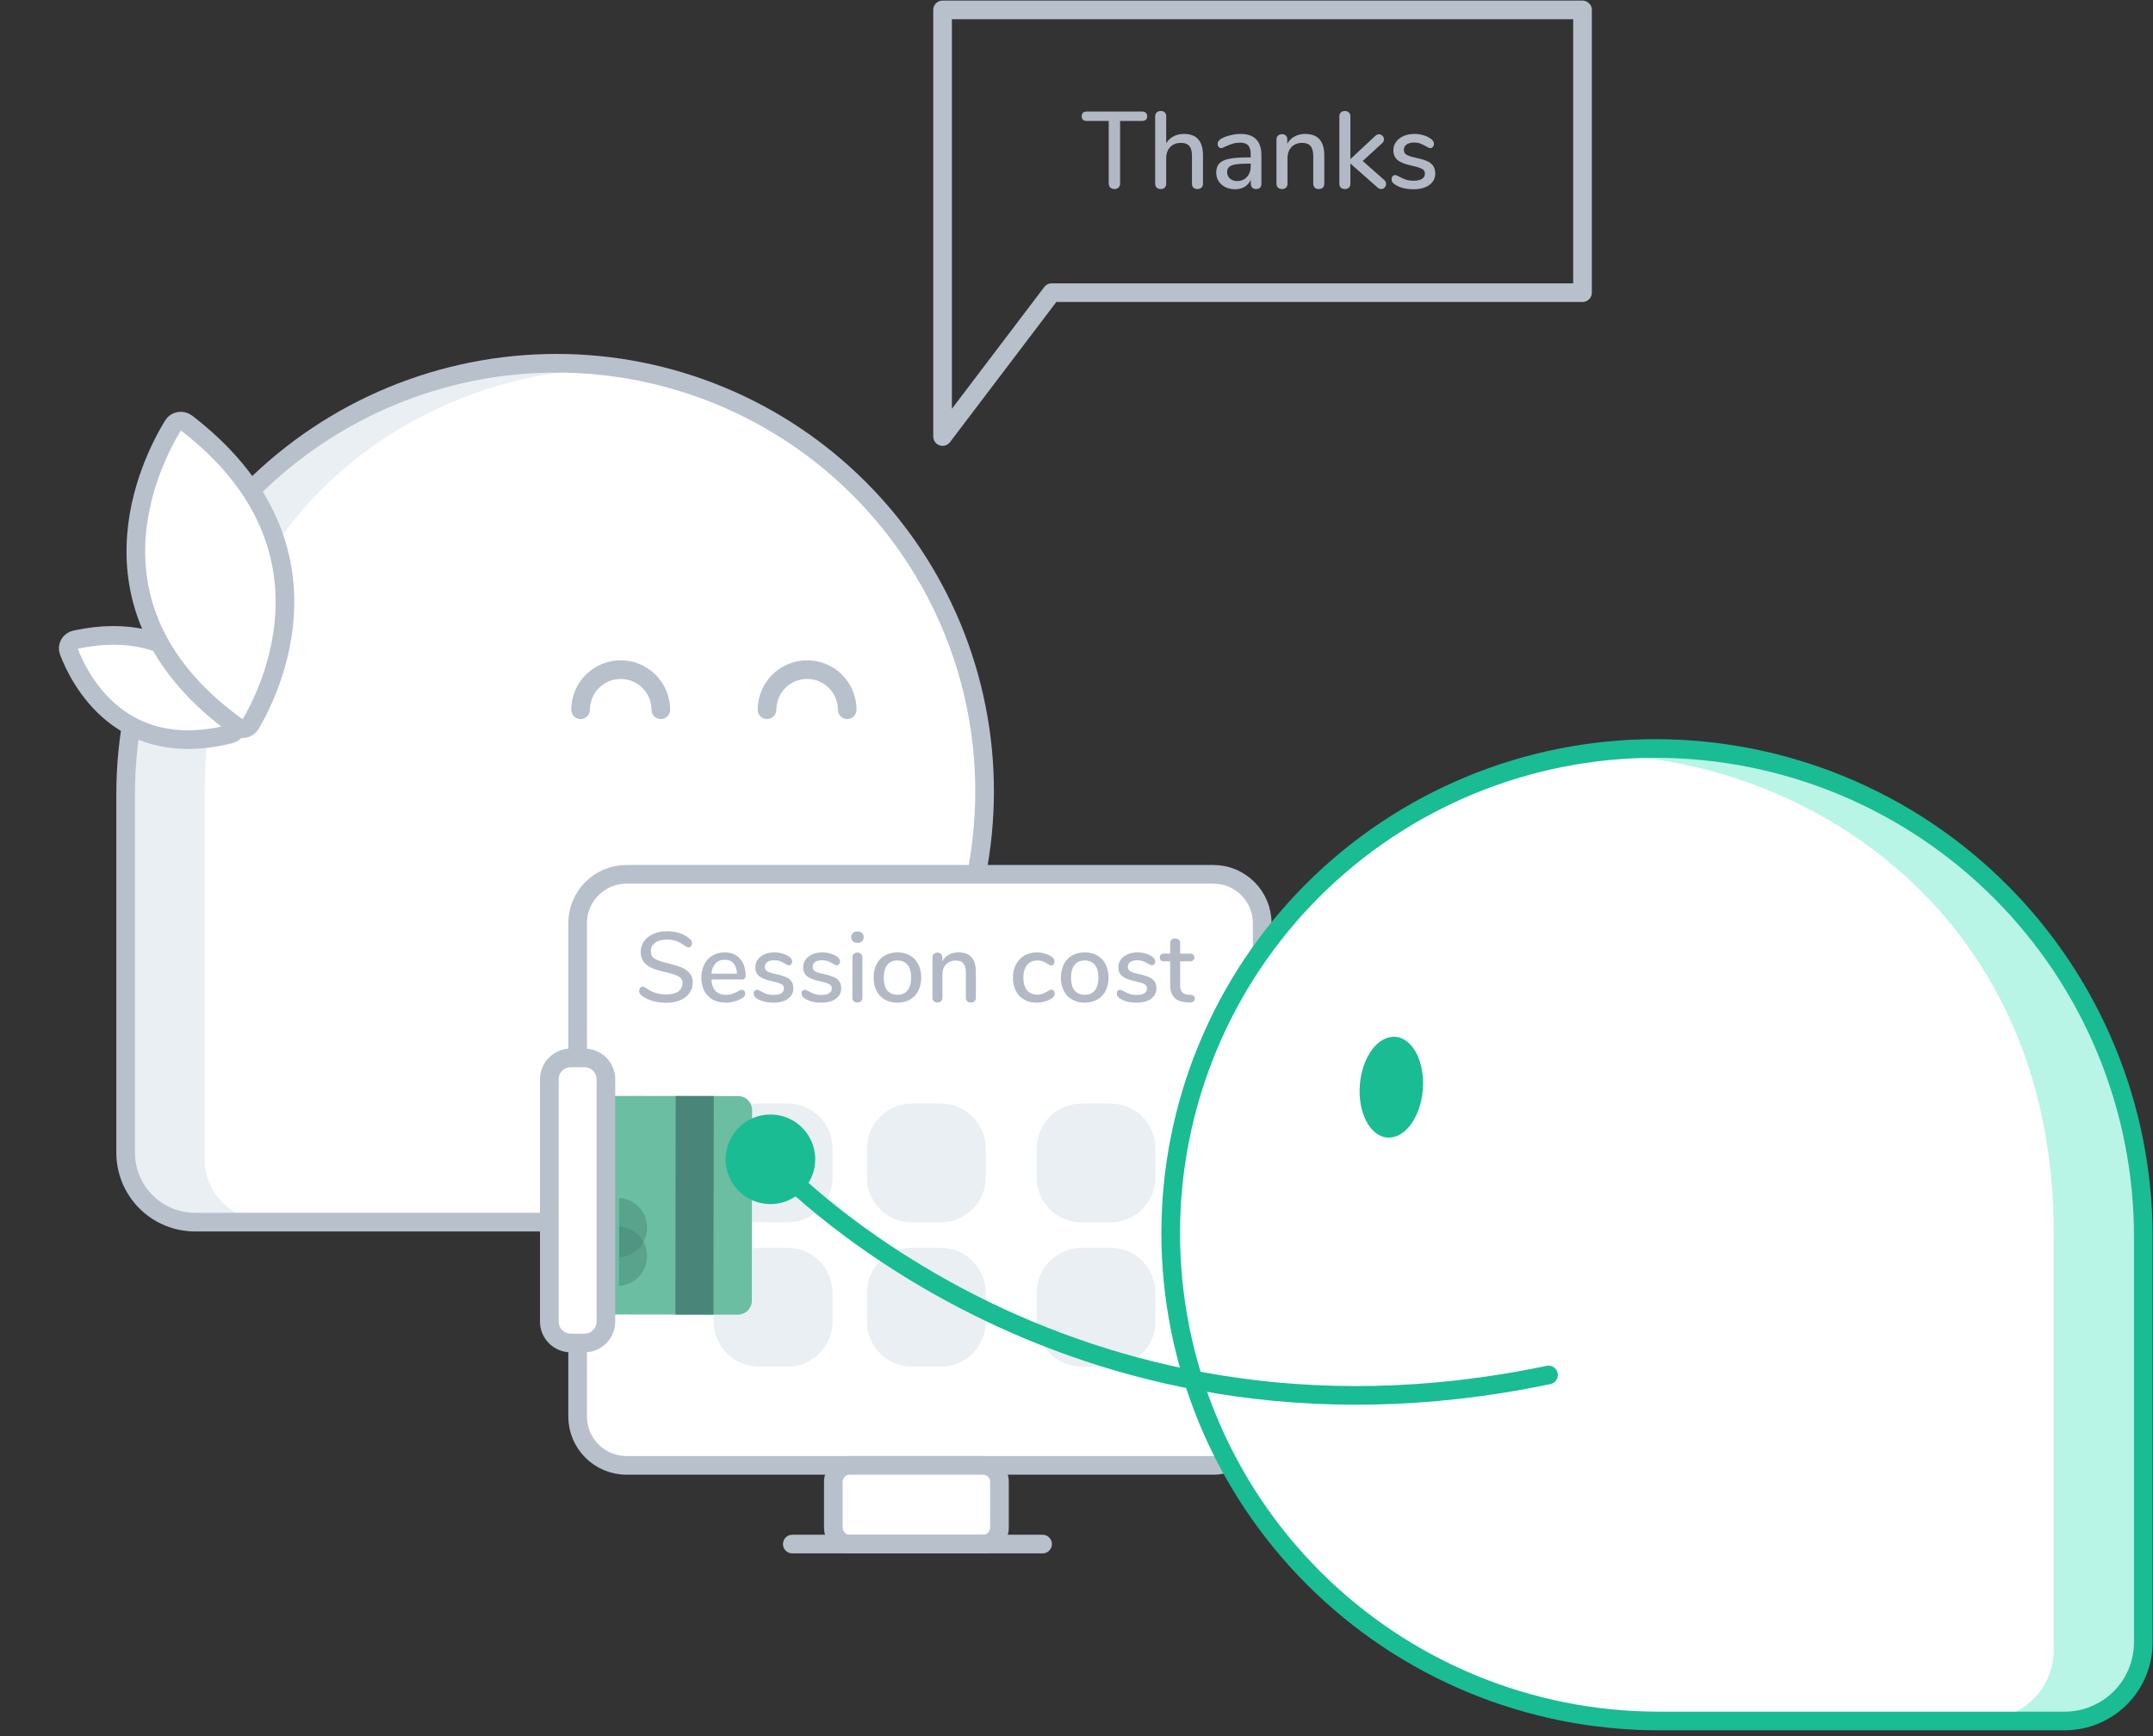 <svg width="217" height="175" viewBox="0 0 217 175" fill="none" xmlns="http://www.w3.org/2000/svg">
<rect x="0" y="0" width="217" height="175" fill="#333333" stroke="none"/>
<path d="M56.097 36.616C61.762 36.615 67.372 37.731 72.606 39.899C77.84 42.067 82.596 45.245 86.602 49.251C90.608 53.256 93.786 58.012 95.954 63.246C98.122 68.48 99.237 74.09 99.237 79.755C99.238 85.459 98.114 91.107 95.931 96.376C93.749 101.646 90.55 106.434 86.516 110.468C82.483 114.501 77.695 117.7 72.425 119.883C67.156 122.066 61.508 123.189 55.804 123.189H19.657C18.739 123.189 17.829 123.008 16.981 122.657C16.133 122.305 15.361 121.79 14.712 121.141C14.063 120.492 13.548 119.721 13.196 118.872C12.845 118.024 12.664 117.114 12.664 116.196V80.049C12.664 68.53 17.24 57.482 25.385 49.337C33.531 41.192 44.578 36.616 56.097 36.616V36.616Z" fill="white"/>
<path d="M55.559 36.683C57.806 36.683 60.049 36.86 62.268 37.211C44.619 36.797 20.633 49.836 20.633 79.767V116.908C20.638 118.524 21.282 120.073 22.425 121.215C23.568 122.358 25.116 123.002 26.733 123.007H18.574C16.958 123.002 15.41 122.358 14.267 121.215C13.124 120.072 12.48 118.524 12.476 116.908V79.767C12.509 68.351 17.058 57.412 25.131 49.339C33.203 41.267 44.142 36.717 55.559 36.683Z" fill="#EAEFF4"/>
<path d="M56.097 36.616C61.762 36.615 67.372 37.731 72.606 39.899C77.84 42.067 82.596 45.245 86.602 49.251C90.608 53.256 93.786 58.012 95.954 63.246C98.122 68.48 99.237 74.09 99.237 79.755V79.755C99.238 85.459 98.114 91.107 95.931 96.376C93.749 101.646 90.55 106.434 86.516 110.468C82.483 114.501 77.695 117.7 72.425 119.883C67.156 122.066 61.508 123.189 55.804 123.189H19.657C18.739 123.189 17.829 123.008 16.981 122.657C16.133 122.305 15.361 121.79 14.712 121.141C14.063 120.492 13.548 119.721 13.196 118.872C12.845 118.024 12.664 117.114 12.664 116.196V80.049C12.664 68.53 17.24 57.482 25.385 49.337C33.531 41.192 44.578 36.616 56.097 36.616V36.616Z" stroke="#B8C0CC" stroke-width="1.88" stroke-linecap="round" stroke-linejoin="round"/>
<path d="M58.52 71.539C58.52 70.468 58.945 69.44 59.703 68.682C60.461 67.924 61.489 67.498 62.561 67.498C63.633 67.498 64.661 67.924 65.419 68.682C66.177 69.44 66.602 70.468 66.602 71.539" stroke="#B8C0CC" stroke-width="1.88" stroke-linecap="round" stroke-linejoin="round"/>
<path d="M77.308 71.539C77.308 70.468 77.734 69.44 78.492 68.682C79.249 67.924 80.277 67.498 81.349 67.498C82.421 67.498 83.449 67.924 84.207 68.682C84.965 69.44 85.391 70.468 85.391 71.539" stroke="#B8C0CC" stroke-width="1.88" stroke-linecap="round" stroke-linejoin="round"/>
<path d="M7.594 64.483C7.054 64.6 6.735 65.147 6.933 65.663C8.031 68.529 12.21 76.773 23.208 73.994C23.737 73.86 24.039 73.315 23.834 72.808C22.715 70.038 18.501 62.113 7.594 64.483Z" fill="white" stroke="#B8C0CC" stroke-width="1.88" stroke-miterlimit="10"/>
<path d="M18.805 42.649C18.366 42.312 17.733 42.404 17.444 42.876C15.199 46.54 7.543 61.52 23.909 73.264C24.353 73.582 24.975 73.478 25.252 73.007C27.373 69.404 34.522 54.743 18.805 42.649Z" fill="white" stroke="#B8C0CC" stroke-width="1.88" stroke-miterlimit="10"/>
<path d="M122.288 88.13H63.146C60.425 88.13 58.218 90.336 58.218 93.058V142.78C58.218 145.502 60.425 147.708 63.146 147.708H122.288C125.01 147.708 127.216 145.502 127.216 142.78V93.058C127.216 90.336 125.01 88.13 122.288 88.13Z" fill="white" stroke="#B8C0CC" stroke-width="1.88" stroke-linecap="round" stroke-linejoin="round"/>
<path d="M79.386 111.238H76.467C73.967 111.238 71.94 113.265 71.94 115.765V118.684C71.94 121.184 73.967 123.211 76.467 123.211H79.386C81.887 123.211 83.913 121.184 83.913 118.684V115.765C83.913 113.265 81.887 111.238 79.386 111.238Z" fill="#EAEFF4"/>
<path d="M79.386 125.782H76.467C73.967 125.782 71.94 127.809 71.94 130.309V133.228C71.94 135.728 73.967 137.755 76.467 137.755H79.386C81.887 137.755 83.913 135.728 83.913 133.228V130.309C83.913 127.809 81.887 125.782 79.386 125.782Z" fill="#EAEFF4"/>
<path d="M94.824 111.238H91.905C89.405 111.238 87.378 113.265 87.378 115.765V118.684C87.378 121.184 89.405 123.211 91.905 123.211H94.824C97.325 123.211 99.351 121.184 99.351 118.684V115.765C99.351 113.265 97.325 111.238 94.824 111.238Z" fill="#EAEFF4"/>
<path d="M94.824 125.782H91.905C89.405 125.782 87.378 127.809 87.378 130.309V133.228C87.378 135.728 89.405 137.755 91.905 137.755H94.824C97.325 137.755 99.351 135.728 99.351 133.228V130.309C99.351 127.809 97.325 125.782 94.824 125.782Z" fill="#EAEFF4"/>
<path d="M111.929 111.238H109.01C106.51 111.238 104.483 113.265 104.483 115.765V118.684C104.483 121.184 106.51 123.211 109.01 123.211H111.929C114.43 123.211 116.456 121.184 116.456 118.684V115.765C116.456 113.265 114.43 111.238 111.929 111.238Z" fill="#EAEFF4"/>
<path d="M111.929 125.782H109.01C106.51 125.782 104.483 127.809 104.483 130.309V133.228C104.483 135.728 106.51 137.755 109.01 137.755H111.929C114.43 137.755 116.456 135.728 116.456 133.228V130.309C116.456 127.809 114.43 125.782 111.929 125.782Z" fill="#EAEFF4"/>
<path d="M61.099 110.465L74.393 110.484C74.767 110.484 75.126 110.634 75.39 110.898C75.655 111.163 75.803 111.522 75.803 111.896L75.777 131.107C75.777 131.292 75.74 131.475 75.669 131.646C75.598 131.817 75.494 131.973 75.363 132.103C75.232 132.234 75.076 132.338 74.905 132.408C74.734 132.479 74.55 132.515 74.365 132.515L61.071 132.497" fill="#6BBEA1"/>
<path d="M68.101 110.476L68.071 132.508L71.911 132.513L71.941 110.481L68.101 110.476Z" fill="#498679"/>
<path opacity="0.5" d="M62.404 123.627C63.167 123.674 63.883 124.011 64.406 124.568C64.929 125.125 65.22 125.861 65.219 126.625C65.218 127.389 64.925 128.125 64.4 128.68C63.876 129.236 63.159 129.571 62.396 129.616" fill="#498679"/>
<path opacity="0.5" d="M62.408 120.747C63.171 120.794 63.887 121.131 64.41 121.688C64.933 122.245 65.224 122.981 65.223 123.745C65.222 124.509 64.929 125.244 64.405 125.8C63.88 126.356 63.163 126.691 62.4 126.736" fill="#498679"/>
<path d="M99.071 147.708H85.658C84.738 147.708 83.991 148.454 83.991 149.375V153.975C83.991 154.896 84.738 155.642 85.658 155.642H99.071C99.992 155.642 100.738 154.896 100.738 153.975V149.375C100.738 148.454 99.992 147.708 99.071 147.708Z" fill="white" stroke="#B8C0CC" stroke-width="1.88" stroke-linecap="round" stroke-linejoin="round"/>
<path d="M58.913 106.638H57.523C56.332 106.638 55.366 107.604 55.366 108.795V133.216C55.366 134.407 56.332 135.373 57.523 135.373H58.913C60.105 135.373 61.07 134.407 61.07 133.216V108.795C61.07 107.604 60.105 106.638 58.913 106.638Z" fill="white" stroke="#B8C0CC" stroke-width="1.88" stroke-linecap="round" stroke-linejoin="round"/>
<path d="M79.858 155.643H105.081" stroke="#B8C0CC" stroke-width="1.88" stroke-linecap="round" stroke-linejoin="round"/>
<path d="M208.103 173.474H167.174C154.131 173.474 141.623 168.293 132.4 159.07C123.177 149.847 117.995 137.338 117.995 124.295C117.995 117.88 119.259 111.528 121.713 105.602C124.168 99.675 127.766 94.291 132.302 89.755C136.838 85.219 142.223 81.621 148.149 79.166C154.076 76.711 160.428 75.448 166.842 75.448C179.886 75.448 192.394 80.629 201.617 89.852C210.84 99.075 216.021 111.584 216.021 124.627V165.556C216.021 167.656 215.187 169.67 213.702 171.155C212.217 172.64 210.203 173.474 208.103 173.474V173.474Z" fill="white"/>
<path opacity="0.6" d="M167.453 75.524C164.908 75.525 162.367 75.726 159.854 76.124C179.838 75.655 206.995 90.419 206.995 124.31V166.364C206.99 168.193 206.262 169.945 204.969 171.239C203.676 172.533 201.924 173.262 200.096 173.269H209.331C211.161 173.264 212.915 172.534 214.209 171.241C215.503 169.947 216.232 168.194 216.237 166.364V124.307C216.2 111.38 211.048 98.994 201.907 89.853C192.767 80.713 180.38 75.561 167.453 75.524Z" fill="#89EED5"/>
<path d="M208.103 173.474H167.174C154.131 173.474 141.623 168.293 132.4 159.07C123.177 149.847 117.995 137.338 117.995 124.295C117.995 117.88 119.259 111.528 121.713 105.602C124.168 99.675 127.766 94.291 132.302 89.755C136.838 85.219 142.223 81.621 148.149 79.166C154.076 76.711 160.428 75.448 166.842 75.448C179.886 75.448 192.394 80.629 201.617 89.852C210.84 99.075 216.021 111.584 216.021 124.627V165.556C216.021 167.656 215.187 169.67 213.702 171.155C212.217 172.64 210.203 173.474 208.103 173.474Z" stroke="#1ABC94" stroke-width="1.88" stroke-linecap="round" stroke-linejoin="round"/>
<path d="M143.405 109.846C143.632 107.042 142.396 104.655 140.644 104.513C138.891 104.371 137.287 106.529 137.06 109.333C136.833 112.136 138.07 114.524 139.822 114.666C141.574 114.807 143.179 112.65 143.405 109.846Z" fill="#1ABC94"/>
<path d="M77.65 112.343C78.543 112.343 79.416 112.608 80.159 113.104C80.901 113.6 81.48 114.305 81.822 115.13C82.163 115.955 82.253 116.863 82.079 117.739C81.904 118.615 81.474 119.419 80.843 120.05C80.211 120.682 79.407 121.112 78.531 121.286C77.655 121.46 76.747 121.371 75.922 121.029C75.097 120.687 74.392 120.109 73.896 119.366C73.4 118.624 73.135 117.751 73.135 116.858C73.135 115.66 73.611 114.512 74.458 113.665C75.304 112.819 76.453 112.343 77.65 112.343V112.343Z" fill="#1ABC94"/>
<path d="M77.65 116.858C77.65 116.858 106.65 148.958 156.075 138.596" stroke="#1ABC94" stroke-width="1.88" stroke-linecap="round" stroke-linejoin="round"/>
<path d="M67.15 101.08C66.644 101.08 66.16 101.01 65.7 100.87C65.247 100.73 64.884 100.537 64.61 100.29C64.484 100.183 64.42 100.047 64.42 99.88C64.42 99.76 64.454 99.66 64.52 99.58C64.587 99.493 64.667 99.45 64.76 99.45C64.854 99.45 64.967 99.493 65.1 99.58C65.694 100.02 66.37 100.24 67.13 100.24C67.664 100.24 68.074 100.14 68.36 99.94C68.647 99.74 68.79 99.453 68.79 99.08C68.79 98.787 68.657 98.567 68.39 98.42C68.124 98.273 67.697 98.133 67.11 98C66.55 97.88 66.09 97.743 65.73 97.59C65.37 97.437 65.087 97.23 64.88 96.97C64.68 96.703 64.58 96.367 64.58 95.96C64.58 95.553 64.69 95.193 64.91 94.88C65.137 94.56 65.45 94.313 65.85 94.14C66.25 93.96 66.707 93.87 67.22 93.87C67.694 93.87 68.13 93.937 68.53 94.07C68.93 94.203 69.27 94.4 69.55 94.66C69.684 94.773 69.75 94.91 69.75 95.07C69.75 95.183 69.714 95.283 69.64 95.37C69.574 95.457 69.494 95.5 69.4 95.5C69.314 95.5 69.204 95.457 69.07 95.37C68.764 95.137 68.474 94.97 68.2 94.87C67.934 94.763 67.61 94.71 67.23 94.71C66.717 94.71 66.317 94.817 66.03 95.03C65.744 95.237 65.6 95.527 65.6 95.9C65.6 96.22 65.727 96.463 65.98 96.63C66.234 96.79 66.64 96.937 67.2 97.07C67.787 97.203 68.26 97.343 68.62 97.49C68.987 97.63 69.277 97.827 69.49 98.08C69.71 98.327 69.82 98.647 69.82 99.04C69.82 99.44 69.707 99.797 69.48 100.11C69.26 100.417 68.947 100.657 68.54 100.83C68.14 100.997 67.677 101.08 67.15 101.08ZM74.79 99.77C74.883 99.77 74.96 99.807 75.02 99.88C75.08 99.953 75.11 100.047 75.11 100.16C75.11 100.353 74.99 100.517 74.75 100.65C74.516 100.783 74.26 100.887 73.98 100.96C73.706 101.033 73.443 101.07 73.19 101.07C72.416 101.07 71.806 100.847 71.36 100.4C70.913 99.947 70.69 99.33 70.69 98.55C70.69 98.05 70.786 97.607 70.98 97.22C71.18 96.833 71.456 96.533 71.81 96.32C72.17 96.107 72.576 96 73.03 96C73.683 96 74.2 96.21 74.58 96.63C74.96 97.05 75.15 97.617 75.15 98.33C75.15 98.597 75.03 98.73 74.79 98.73H71.7C71.766 99.763 72.263 100.28 73.19 100.28C73.436 100.28 73.65 100.247 73.83 100.18C74.01 100.113 74.2 100.027 74.4 99.92C74.42 99.907 74.473 99.88 74.56 99.84C74.653 99.793 74.73 99.77 74.79 99.77ZM73.05 96.74C72.663 96.74 72.353 96.863 72.12 97.11C71.886 97.357 71.746 97.703 71.7 98.15H74.28C74.26 97.697 74.143 97.35 73.93 97.11C73.723 96.863 73.43 96.74 73.05 96.74ZM77.963 101.07C77.283 101.07 76.726 100.93 76.293 100.65C76.173 100.577 76.086 100.5 76.033 100.42C75.986 100.34 75.963 100.25 75.963 100.15C75.963 100.043 75.993 99.953 76.053 99.88C76.113 99.807 76.189 99.77 76.283 99.77C76.369 99.77 76.506 99.823 76.693 99.93C76.893 100.037 77.086 100.123 77.273 100.19C77.466 100.257 77.706 100.29 77.993 100.29C78.313 100.29 78.563 100.233 78.743 100.12C78.923 100.007 79.013 99.847 79.013 99.64C79.013 99.507 78.976 99.4 78.903 99.32C78.836 99.24 78.716 99.17 78.543 99.11C78.369 99.043 78.113 98.973 77.773 98.9C77.186 98.773 76.763 98.603 76.503 98.39C76.249 98.17 76.123 97.873 76.123 97.5C76.123 97.213 76.206 96.957 76.373 96.73C76.539 96.497 76.769 96.317 77.063 96.19C77.356 96.063 77.689 96 78.063 96C78.329 96 78.589 96.037 78.843 96.11C79.096 96.177 79.319 96.277 79.513 96.41C79.733 96.557 79.843 96.727 79.843 96.92C79.843 97.027 79.809 97.117 79.743 97.19C79.683 97.263 79.609 97.3 79.523 97.3C79.463 97.3 79.403 97.287 79.343 97.26C79.283 97.233 79.203 97.19 79.103 97.13C78.923 97.023 78.753 96.94 78.593 96.88C78.439 96.82 78.246 96.79 78.013 96.79C77.733 96.79 77.506 96.85 77.333 96.97C77.166 97.09 77.083 97.253 77.083 97.46C77.083 97.647 77.159 97.793 77.313 97.9C77.473 98 77.769 98.097 78.203 98.19C78.649 98.283 78.999 98.39 79.253 98.51C79.506 98.63 79.686 98.78 79.793 98.96C79.906 99.133 79.963 99.357 79.963 99.63C79.963 100.063 79.779 100.413 79.413 100.68C79.053 100.94 78.569 101.07 77.963 101.07ZM82.787 101.07C82.107 101.07 81.55 100.93 81.117 100.65C80.997 100.577 80.91 100.5 80.857 100.42C80.81 100.34 80.787 100.25 80.787 100.15C80.787 100.043 80.817 99.953 80.877 99.88C80.937 99.807 81.014 99.77 81.107 99.77C81.194 99.77 81.33 99.823 81.517 99.93C81.717 100.037 81.91 100.123 82.097 100.19C82.29 100.257 82.53 100.29 82.817 100.29C83.137 100.29 83.387 100.233 83.567 100.12C83.747 100.007 83.837 99.847 83.837 99.64C83.837 99.507 83.8 99.4 83.727 99.32C83.66 99.24 83.54 99.17 83.367 99.11C83.194 99.043 82.937 98.973 82.597 98.9C82.01 98.773 81.587 98.603 81.327 98.39C81.074 98.17 80.947 97.873 80.947 97.5C80.947 97.213 81.03 96.957 81.197 96.73C81.364 96.497 81.594 96.317 81.887 96.19C82.18 96.063 82.514 96 82.887 96C83.154 96 83.414 96.037 83.667 96.11C83.92 96.177 84.144 96.277 84.337 96.41C84.557 96.557 84.667 96.727 84.667 96.92C84.667 97.027 84.634 97.117 84.567 97.19C84.507 97.263 84.434 97.3 84.347 97.3C84.287 97.3 84.227 97.287 84.167 97.26C84.107 97.233 84.027 97.19 83.927 97.13C83.747 97.023 83.577 96.94 83.417 96.88C83.264 96.82 83.07 96.79 82.837 96.79C82.557 96.79 82.33 96.85 82.157 96.97C81.99 97.09 81.907 97.253 81.907 97.46C81.907 97.647 81.984 97.793 82.137 97.9C82.297 98 82.594 98.097 83.027 98.19C83.474 98.283 83.824 98.39 84.077 98.51C84.33 98.63 84.51 98.78 84.617 98.96C84.73 99.133 84.787 99.357 84.787 99.63C84.787 100.063 84.604 100.413 84.237 100.68C83.877 100.94 83.394 101.07 82.787 101.07ZM86.421 101.05C86.275 101.05 86.151 101.01 86.051 100.93C85.958 100.85 85.911 100.73 85.911 100.57V96.51C85.911 96.35 85.958 96.23 86.051 96.15C86.151 96.063 86.275 96.02 86.421 96.02C86.568 96.02 86.688 96.063 86.781 96.15C86.874 96.23 86.921 96.35 86.921 96.51V100.57C86.921 100.73 86.874 100.85 86.781 100.93C86.688 101.01 86.568 101.05 86.421 101.05ZM86.421 95.04C86.228 95.04 86.075 94.987 85.961 94.88C85.848 94.773 85.791 94.633 85.791 94.46C85.791 94.287 85.848 94.15 85.961 94.05C86.075 93.943 86.228 93.89 86.421 93.89C86.608 93.89 86.758 93.943 86.871 94.05C86.991 94.15 87.051 94.287 87.051 94.46C87.051 94.633 86.995 94.773 86.881 94.88C86.768 94.987 86.615 95.04 86.421 95.04ZM90.453 101.07C89.973 101.07 89.55 100.967 89.183 100.76C88.823 100.553 88.543 100.26 88.343 99.88C88.15 99.493 88.053 99.047 88.053 98.54C88.053 98.027 88.15 97.58 88.343 97.2C88.543 96.813 88.823 96.517 89.183 96.31C89.55 96.103 89.973 96 90.453 96C90.933 96 91.353 96.103 91.713 96.31C92.08 96.517 92.36 96.813 92.553 97.2C92.753 97.58 92.853 98.027 92.853 98.54C92.853 99.047 92.753 99.493 92.553 99.88C92.36 100.26 92.08 100.553 91.713 100.76C91.353 100.967 90.933 101.07 90.453 101.07ZM90.453 100.27C90.9 100.27 91.24 100.123 91.473 99.83C91.713 99.537 91.833 99.107 91.833 98.54C91.833 97.98 91.713 97.553 91.473 97.26C91.233 96.96 90.893 96.81 90.453 96.81C90.013 96.81 89.673 96.96 89.433 97.26C89.193 97.553 89.073 97.98 89.073 98.54C89.073 99.107 89.19 99.537 89.423 99.83C89.663 100.123 90.006 100.27 90.453 100.27ZM96.608 96C97.774 96 98.358 96.657 98.358 97.97V100.57C98.358 100.723 98.311 100.843 98.218 100.93C98.131 101.01 98.008 101.05 97.848 101.05C97.694 101.05 97.571 101.007 97.478 100.92C97.391 100.833 97.348 100.717 97.348 100.57V98.02C97.348 97.607 97.264 97.303 97.098 97.11C96.938 96.917 96.684 96.82 96.338 96.82C95.931 96.82 95.604 96.947 95.358 97.2C95.111 97.453 94.988 97.793 94.988 98.22V100.57C94.988 100.717 94.941 100.833 94.848 100.92C94.761 101.007 94.641 101.05 94.488 101.05C94.334 101.05 94.211 101.007 94.118 100.92C94.024 100.833 93.978 100.717 93.978 100.57V96.5C93.978 96.36 94.024 96.247 94.118 96.16C94.218 96.067 94.341 96.02 94.488 96.02C94.634 96.02 94.751 96.063 94.838 96.15C94.924 96.237 94.968 96.35 94.968 96.49V96.9C95.128 96.607 95.351 96.383 95.638 96.23C95.924 96.077 96.248 96 96.608 96ZM104.466 101.07C103.993 101.07 103.576 100.967 103.216 100.76C102.863 100.553 102.586 100.26 102.386 99.88C102.193 99.5 102.096 99.06 102.096 98.56C102.096 98.053 102.196 97.607 102.396 97.22C102.603 96.833 102.889 96.533 103.256 96.32C103.623 96.107 104.043 96 104.516 96C104.769 96 105.023 96.037 105.276 96.11C105.536 96.183 105.766 96.283 105.966 96.41C106.179 96.557 106.286 96.727 106.286 96.92C106.286 97.033 106.256 97.13 106.196 97.21C106.136 97.283 106.059 97.32 105.966 97.32C105.906 97.32 105.846 97.307 105.786 97.28C105.726 97.247 105.649 97.2 105.556 97.14C105.389 97.033 105.233 96.953 105.086 96.9C104.946 96.84 104.776 96.81 104.576 96.81C104.123 96.81 103.769 96.963 103.516 97.27C103.269 97.577 103.146 98.003 103.146 98.55C103.146 99.097 103.269 99.52 103.516 99.82C103.763 100.113 104.113 100.26 104.566 100.26C104.766 100.26 104.943 100.23 105.096 100.17C105.249 100.11 105.406 100.03 105.566 99.93C105.639 99.883 105.713 99.843 105.786 99.81C105.859 99.777 105.926 99.76 105.986 99.76C106.079 99.76 106.156 99.8 106.216 99.88C106.276 99.953 106.306 100.047 106.306 100.16C106.306 100.253 106.279 100.34 106.226 100.42C106.179 100.493 106.096 100.57 105.976 100.65C105.776 100.783 105.543 100.887 105.276 100.96C105.009 101.033 104.739 101.07 104.466 101.07ZM109.33 101.07C108.85 101.07 108.427 100.967 108.06 100.76C107.7 100.553 107.42 100.26 107.22 99.88C107.027 99.493 106.93 99.047 106.93 98.54C106.93 98.027 107.027 97.58 107.22 97.2C107.42 96.813 107.7 96.517 108.06 96.31C108.427 96.103 108.85 96 109.33 96C109.81 96 110.23 96.103 110.59 96.31C110.957 96.517 111.237 96.813 111.43 97.2C111.63 97.58 111.73 98.027 111.73 98.54C111.73 99.047 111.63 99.493 111.43 99.88C111.237 100.26 110.957 100.553 110.59 100.76C110.23 100.967 109.81 101.07 109.33 101.07ZM109.33 100.27C109.777 100.27 110.117 100.123 110.35 99.83C110.59 99.537 110.71 99.107 110.71 98.54C110.71 97.98 110.59 97.553 110.35 97.26C110.11 96.96 109.77 96.81 109.33 96.81C108.89 96.81 108.55 96.96 108.31 97.26C108.07 97.553 107.95 97.98 107.95 98.54C107.95 99.107 108.067 99.537 108.3 99.83C108.54 100.123 108.883 100.27 109.33 100.27ZM114.555 101.07C113.875 101.07 113.318 100.93 112.885 100.65C112.765 100.577 112.678 100.5 112.625 100.42C112.578 100.34 112.555 100.25 112.555 100.15C112.555 100.043 112.585 99.953 112.645 99.88C112.705 99.807 112.781 99.77 112.875 99.77C112.961 99.77 113.098 99.823 113.285 99.93C113.485 100.037 113.678 100.123 113.865 100.19C114.058 100.257 114.298 100.29 114.585 100.29C114.905 100.29 115.155 100.233 115.335 100.12C115.515 100.007 115.605 99.847 115.605 99.64C115.605 99.507 115.568 99.4 115.495 99.32C115.428 99.24 115.308 99.17 115.135 99.11C114.961 99.043 114.705 98.973 114.365 98.9C113.778 98.773 113.355 98.603 113.095 98.39C112.841 98.17 112.715 97.873 112.715 97.5C112.715 97.213 112.798 96.957 112.965 96.73C113.131 96.497 113.361 96.317 113.655 96.19C113.948 96.063 114.281 96 114.655 96C114.921 96 115.181 96.037 115.435 96.11C115.688 96.177 115.911 96.277 116.105 96.41C116.325 96.557 116.435 96.727 116.435 96.92C116.435 97.027 116.401 97.117 116.335 97.19C116.275 97.263 116.201 97.3 116.115 97.3C116.055 97.3 115.995 97.287 115.935 97.26C115.875 97.233 115.795 97.19 115.695 97.13C115.515 97.023 115.345 96.94 115.185 96.88C115.031 96.82 114.838 96.79 114.605 96.79C114.325 96.79 114.098 96.85 113.925 96.97C113.758 97.09 113.675 97.253 113.675 97.46C113.675 97.647 113.751 97.793 113.905 97.9C114.065 98 114.361 98.097 114.795 98.19C115.241 98.283 115.591 98.39 115.845 98.51C116.098 98.63 116.278 98.78 116.385 98.96C116.498 99.133 116.555 99.357 116.555 99.63C116.555 100.063 116.371 100.413 116.005 100.68C115.645 100.94 115.161 101.07 114.555 101.07ZM120.02 100.28C120.167 100.293 120.27 100.333 120.33 100.4C120.397 100.46 120.43 100.547 120.43 100.66C120.43 100.793 120.377 100.897 120.27 100.97C120.17 101.037 120.02 101.063 119.82 101.05L119.55 101.03C119.01 100.99 118.607 100.827 118.34 100.54C118.073 100.247 117.94 99.817 117.94 99.25V96.9H117.34C117.047 96.9 116.9 96.77 116.9 96.51C116.9 96.39 116.937 96.297 117.01 96.23C117.09 96.157 117.2 96.12 117.34 96.12H117.94V95.09C117.94 94.937 117.983 94.817 118.07 94.73C118.163 94.643 118.287 94.6 118.44 94.6C118.593 94.6 118.717 94.643 118.81 94.73C118.903 94.817 118.95 94.937 118.95 95.09V96.12H119.94C120.08 96.12 120.187 96.157 120.26 96.23C120.34 96.297 120.38 96.39 120.38 96.51C120.38 96.637 120.34 96.733 120.26 96.8C120.187 96.867 120.08 96.9 119.94 96.9H118.95V99.32C118.95 99.633 119.013 99.863 119.14 100.01C119.273 100.157 119.473 100.24 119.74 100.26L120.02 100.28Z" fill="#B2B9C5"/>
<path d="M112.322 19.055C112.154 19.055 112.014 19.004 111.904 18.901C111.802 18.791 111.75 18.652 111.75 18.483V12.191H109.55C109.198 12.191 109.022 12.033 109.022 11.718C109.022 11.564 109.066 11.447 109.154 11.366C109.25 11.285 109.382 11.245 109.55 11.245H115.094C115.263 11.245 115.391 11.285 115.479 11.366C115.575 11.447 115.622 11.564 115.622 11.718C115.622 12.033 115.446 12.191 115.094 12.191H112.894V18.483C112.894 18.652 112.843 18.791 112.74 18.901C112.638 19.004 112.498 19.055 112.322 19.055ZM119.335 13.5C120.611 13.5 121.249 14.222 121.249 15.667V18.527C121.249 18.688 121.197 18.817 121.095 18.912C120.992 19.007 120.856 19.055 120.688 19.055C120.519 19.055 120.383 19.007 120.281 18.912C120.185 18.817 120.138 18.688 120.138 18.527V15.678C120.138 15.238 120.046 14.915 119.863 14.71C119.687 14.505 119.408 14.402 119.027 14.402C118.579 14.402 118.22 14.541 117.949 14.82C117.677 15.099 117.542 15.473 117.542 15.942V18.527C117.542 18.688 117.49 18.817 117.388 18.912C117.292 19.007 117.16 19.055 116.992 19.055C116.823 19.055 116.687 19.007 116.585 18.912C116.482 18.817 116.431 18.688 116.431 18.527V11.718C116.431 11.557 116.482 11.428 116.585 11.333C116.695 11.238 116.834 11.19 117.003 11.19C117.164 11.19 117.292 11.238 117.388 11.333C117.49 11.421 117.542 11.542 117.542 11.696V14.446C117.725 14.138 117.971 13.903 118.279 13.742C118.587 13.581 118.939 13.5 119.335 13.5ZM125.024 13.5C125.735 13.5 126.263 13.68 126.608 14.039C126.96 14.398 127.136 14.945 127.136 15.678V18.527C127.136 18.696 127.088 18.828 126.993 18.923C126.897 19.011 126.765 19.055 126.597 19.055C126.435 19.055 126.307 19.007 126.212 18.912C126.116 18.817 126.069 18.688 126.069 18.527V18.12C125.929 18.428 125.72 18.666 125.442 18.835C125.17 18.996 124.851 19.077 124.485 19.077C124.133 19.077 123.81 19.007 123.517 18.868C123.223 18.721 122.992 18.52 122.824 18.263C122.662 18.006 122.582 17.72 122.582 17.405C122.582 17.016 122.681 16.712 122.879 16.492C123.084 16.265 123.418 16.103 123.88 16.008C124.349 15.913 124.991 15.865 125.805 15.865H126.058V15.546C126.058 15.135 125.973 14.838 125.805 14.655C125.636 14.472 125.365 14.38 124.991 14.38C124.734 14.38 124.492 14.413 124.265 14.479C124.037 14.545 123.788 14.64 123.517 14.765C123.319 14.875 123.179 14.93 123.099 14.93C122.989 14.93 122.897 14.89 122.824 14.809C122.758 14.728 122.725 14.626 122.725 14.501C122.725 14.391 122.754 14.296 122.813 14.215C122.879 14.127 122.981 14.043 123.121 13.962C123.377 13.823 123.678 13.713 124.023 13.632C124.367 13.544 124.701 13.5 125.024 13.5ZM124.683 18.252C125.086 18.252 125.416 18.116 125.673 17.845C125.929 17.566 126.058 17.211 126.058 16.778V16.492H125.86C125.288 16.492 124.848 16.518 124.54 16.569C124.232 16.62 124.012 16.708 123.88 16.833C123.748 16.95 123.682 17.123 123.682 17.35C123.682 17.614 123.777 17.83 123.968 17.999C124.158 18.168 124.397 18.252 124.683 18.252ZM131.548 13.5C132.832 13.5 133.473 14.222 133.473 15.667V18.527C133.473 18.696 133.422 18.828 133.319 18.923C133.224 19.011 133.088 19.055 132.912 19.055C132.744 19.055 132.608 19.007 132.505 18.912C132.41 18.817 132.362 18.688 132.362 18.527V15.722C132.362 15.267 132.271 14.934 132.087 14.721C131.911 14.508 131.633 14.402 131.251 14.402C130.804 14.402 130.445 14.541 130.173 14.82C129.902 15.099 129.766 15.473 129.766 15.942V18.527C129.766 18.688 129.715 18.817 129.612 18.912C129.517 19.007 129.385 19.055 129.216 19.055C129.048 19.055 128.912 19.007 128.809 18.912C128.707 18.817 128.655 18.688 128.655 18.527V14.05C128.655 13.896 128.707 13.771 128.809 13.676C128.919 13.573 129.055 13.522 129.216 13.522C129.378 13.522 129.506 13.57 129.601 13.665C129.697 13.76 129.744 13.885 129.744 14.039V14.49C129.92 14.167 130.166 13.922 130.481 13.753C130.797 13.584 131.152 13.5 131.548 13.5ZM139.503 18.131C139.635 18.241 139.701 18.377 139.701 18.538C139.701 18.677 139.653 18.798 139.558 18.901C139.463 19.004 139.349 19.055 139.217 19.055C139.078 19.055 138.953 19.004 138.843 18.901L136.104 16.481V18.516C136.104 18.692 136.053 18.828 135.95 18.923C135.847 19.011 135.715 19.055 135.554 19.055C135.393 19.055 135.257 19.011 135.147 18.923C135.044 18.828 134.993 18.692 134.993 18.516V11.729C134.993 11.553 135.044 11.421 135.147 11.333C135.257 11.238 135.393 11.19 135.554 11.19C135.715 11.19 135.847 11.238 135.95 11.333C136.053 11.421 136.104 11.553 136.104 11.729V16.041L138.612 13.698C138.737 13.588 138.858 13.533 138.975 13.533C139.114 13.533 139.235 13.584 139.338 13.687C139.441 13.79 139.492 13.911 139.492 14.05C139.492 14.189 139.43 14.318 139.305 14.435L137.347 16.228L139.503 18.131ZM142.46 19.077C141.712 19.077 141.099 18.923 140.623 18.615C140.491 18.534 140.395 18.45 140.337 18.362C140.285 18.274 140.26 18.175 140.26 18.065C140.26 17.948 140.293 17.849 140.359 17.768C140.425 17.687 140.509 17.647 140.612 17.647C140.707 17.647 140.857 17.706 141.063 17.823C141.283 17.94 141.495 18.036 141.701 18.109C141.913 18.182 142.177 18.219 142.493 18.219C142.845 18.219 143.12 18.157 143.318 18.032C143.516 17.907 143.615 17.731 143.615 17.504C143.615 17.357 143.574 17.24 143.494 17.152C143.42 17.064 143.288 16.987 143.098 16.921C142.907 16.848 142.625 16.771 142.251 16.69C141.605 16.551 141.14 16.364 140.854 16.129C140.575 15.887 140.436 15.561 140.436 15.15C140.436 14.835 140.527 14.552 140.711 14.303C140.894 14.046 141.147 13.848 141.47 13.709C141.792 13.57 142.159 13.5 142.57 13.5C142.863 13.5 143.149 13.54 143.428 13.621C143.706 13.694 143.952 13.804 144.165 13.951C144.407 14.112 144.528 14.299 144.528 14.512C144.528 14.629 144.491 14.728 144.418 14.809C144.352 14.89 144.271 14.93 144.176 14.93C144.11 14.93 144.044 14.915 143.978 14.886C143.912 14.857 143.824 14.809 143.714 14.743C143.516 14.626 143.329 14.534 143.153 14.468C142.984 14.402 142.771 14.369 142.515 14.369C142.207 14.369 141.957 14.435 141.767 14.567C141.583 14.699 141.492 14.879 141.492 15.106C141.492 15.311 141.576 15.473 141.745 15.59C141.921 15.7 142.247 15.806 142.724 15.909C143.215 16.012 143.6 16.129 143.879 16.261C144.157 16.393 144.355 16.558 144.473 16.756C144.597 16.947 144.66 17.192 144.66 17.493C144.66 17.97 144.458 18.355 144.055 18.648C143.659 18.934 143.127 19.077 142.46 19.077Z" fill="#B2B9C5"/>
<path d="M95.001 44V29.5V17.75V1H159.5V29.5H106L95.001 44Z" stroke="#B8C0CC" stroke-width="1.88" stroke-linecap="round" stroke-linejoin="round"/>
</svg>
